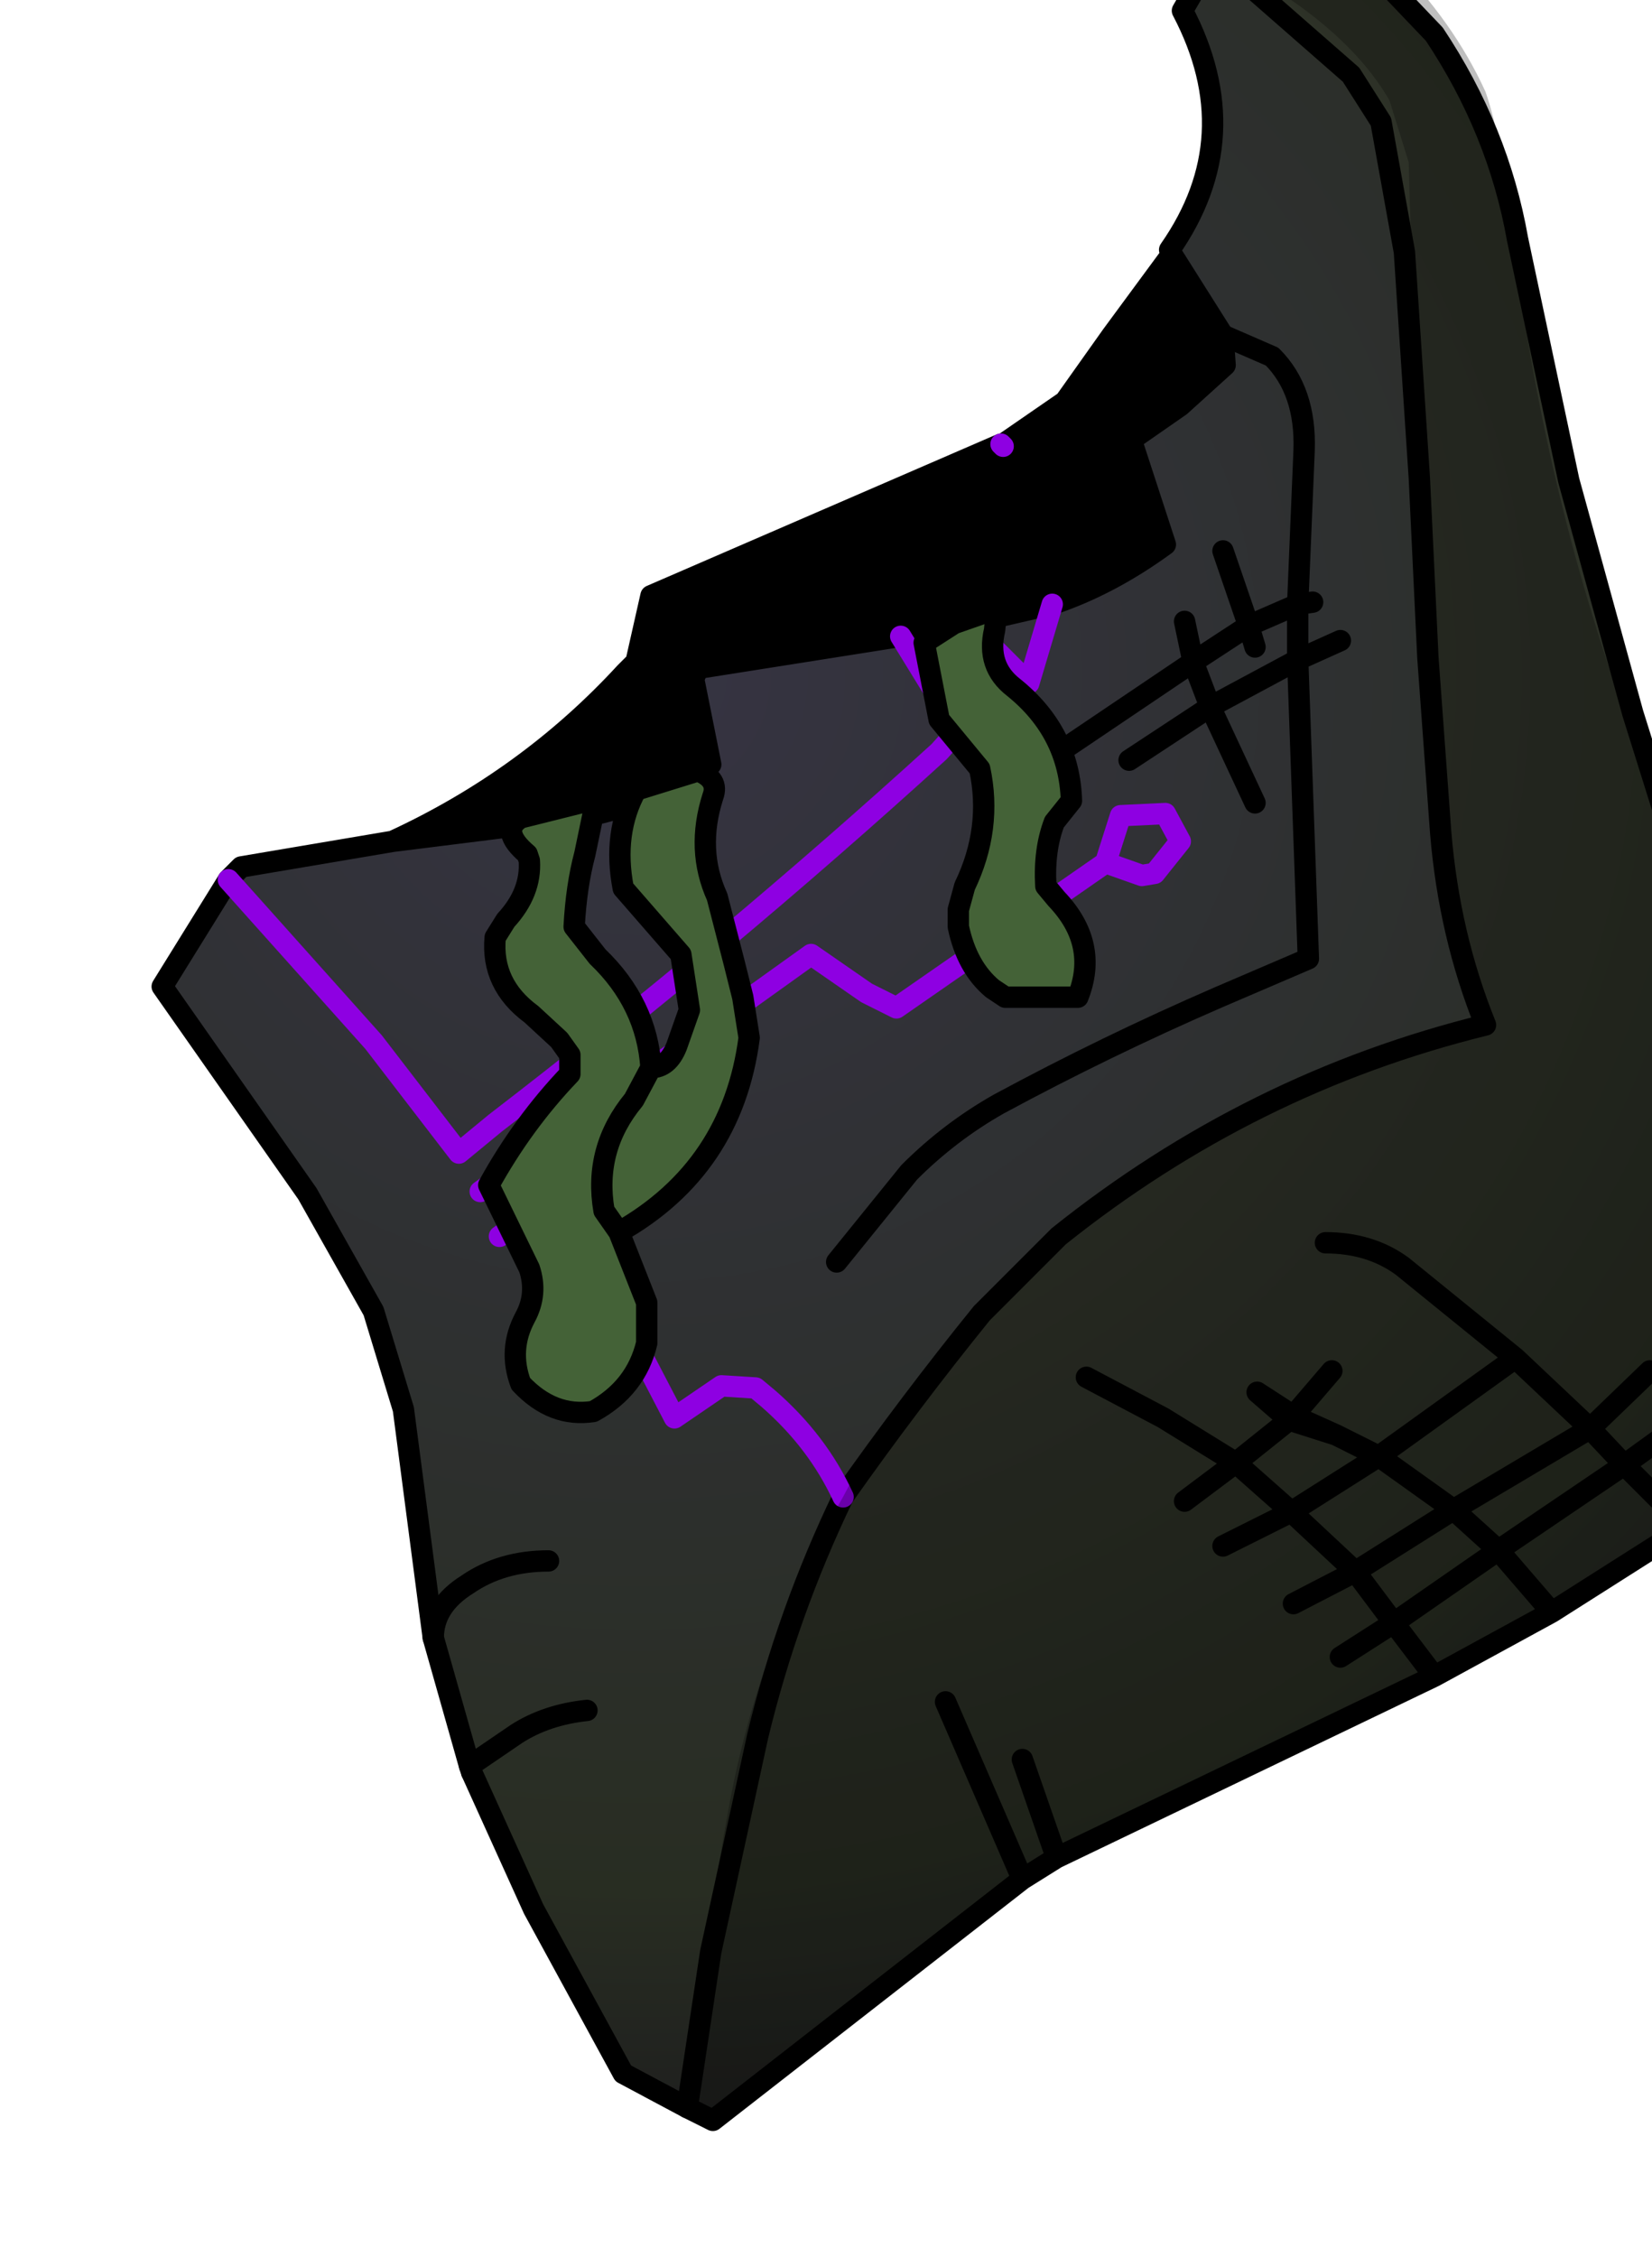 <?xml version="1.0" encoding="UTF-8" standalone="no"?>
<svg xmlns:xlink="http://www.w3.org/1999/xlink" height="52.85px" width="38.7px" xmlns="http://www.w3.org/2000/svg">
  <g transform="matrix(1.0, 0.0, 0.0, 1.0, 0.0, 0.0)">
    <path d="M28.45 -1.05 L28.95 -3.2 31.5 -1.4 33.6 0.8 Q35.1 3.05 35.55 5.6 L36.75 11.25 38.25 16.7 39.3 20.05 41.05 25.65 42.0 30.05 Q42.2 31.6 41.6 32.85 40.85 34.45 39.5 35.75 L38.05 34.3 35.1 36.3 36.35 37.75 35.1 36.3 38.05 34.3 39.5 35.75 36.35 37.75 33.6 39.25 32.65 38.0 31.4 38.8 32.65 38.0 33.6 39.25 24.75 43.5 23.95 44.0 16.7 49.65 16.1 49.35 16.65 45.7 17.75 40.65 Q18.45 37.75 19.75 35.05 21.3 32.85 23.0 30.75 L24.8 28.95 Q29.3 25.35 34.8 24.0 33.95 21.9 33.75 19.5 L33.45 15.4 33.25 11.2 32.9 5.9 32.35 2.85 31.65 1.75 28.45 -1.05 M22.15 39.85 L23.95 44.0 22.15 39.85 M38.65 32.1 L37.25 33.45 35.5 31.8 32.3 34.1 31.3 33.6 30.3 33.15 31.2 32.1 30.3 33.15 31.3 33.6 32.3 34.1 35.5 31.8 32.85 29.65 Q32.1 29.1 31.05 29.1 32.1 29.1 32.85 29.65 L35.5 31.8 37.25 33.45 38.65 32.1 M27.75 35.15 L28.95 34.25 30.25 35.4 32.3 34.1 34.05 35.35 35.1 36.3 32.65 38.0 31.75 36.8 32.65 38.0 35.1 36.3 34.05 35.35 31.75 36.8 30.25 35.4 28.65 36.2 30.25 35.4 31.75 36.8 34.05 35.35 32.3 34.1 30.25 35.4 28.95 34.25 27.75 35.15 M30.3 33.15 L29.45 32.6 30.2 33.25 28.95 34.25 27.25 33.2 25.45 32.25 27.25 33.2 28.95 34.25 30.2 33.25 29.45 32.6 30.3 33.15 30.2 33.25 31.3 33.6 30.2 33.25 30.3 33.15 M37.25 33.45 L34.05 35.35 37.25 33.45 38.05 34.3 38.95 33.65 Q39.3 33.4 38.95 33.4 39.3 33.4 38.95 33.65 L38.05 34.3 37.25 33.45 M23.95 41.2 L24.75 43.5 23.95 41.2 M30.3 37.55 L31.75 36.8 30.3 37.55" fill="url(#gradient0)" fill-rule="evenodd" stroke="none"/>
    <path d="M27.45 5.95 L28.65 7.85 28.7 8.55 27.65 9.5 26.5 10.3 27.3 12.75 Q26.0 13.7 24.65 14.15 L22.7 14.6 21.1 14.9 16.35 15.65 16.25 15.9 16.65 17.9 Q14.95 19.05 12.8 19.25 L9.2 19.7 Q12.35 18.25 14.65 15.75 L14.9 15.5 15.25 13.95 23.45 10.4 23.5 10.45 23.5 10.4 24.95 9.4 26.05 7.85 27.45 5.95" fill="#000000" fill-rule="evenodd" stroke="none"/>
    <path d="M28.45 -1.05 L31.65 1.75 32.35 2.85 32.9 5.9 33.25 11.2 33.45 15.4 33.75 19.5 Q33.95 21.9 34.8 24.0 29.3 25.35 24.8 28.95 L23.0 30.75 Q21.3 32.85 19.75 35.05 18.45 37.75 17.75 40.65 L16.65 45.7 16.1 49.35 14.6 48.55 12.5 44.7 11.05 41.5 11.0 41.35 10.15 38.35 9.45 33.0 8.75 30.7 7.2 27.95 3.8 23.1 5.35 20.6 8.75 24.4 10.75 27.0 11.6 26.3 Q17.0 22.15 22.0 17.6 L22.45 17.1 21.1 14.9 22.7 14.6 24.65 14.15 Q26.0 13.7 27.3 12.75 L26.5 10.3 27.65 9.5 28.7 8.55 28.65 7.85 27.45 5.95 27.4 5.85 Q29.25 3.2 27.7 0.25 L28.45 -1.05 M30.4 14.15 L30.55 10.55 Q30.6 9.15 29.8 8.35 L28.65 7.85 29.8 8.35 Q30.6 9.15 30.55 10.55 L30.4 14.15 30.75 14.1 30.4 14.15 29.25 14.65 29.4 15.15 29.25 14.65 30.4 14.15 30.4 15.45 28.35 16.55 27.95 15.5 27.75 14.55 27.95 15.5 29.25 14.65 28.65 12.9 29.25 14.65 27.95 15.5 28.35 16.55 30.4 15.45 30.4 14.15 M23.45 10.4 L23.5 10.4 23.5 10.45 23.45 10.4 M9.2 19.7 L12.8 19.25 Q14.95 19.05 16.65 17.9 L16.25 15.9 16.35 15.65 21.1 14.9 22.45 17.1 22.0 17.6 Q17.0 22.15 11.6 26.3 L10.75 27.0 8.75 24.4 5.35 20.6 5.65 20.3 9.2 19.7 M26.45 17.8 L28.35 16.55 29.4 18.8 28.35 16.55 26.45 17.8 M31.4 15.0 L30.4 15.45 31.4 15.0 M19.6 29.55 L21.3 27.45 Q22.25 26.5 23.4 25.85 25.9 24.5 28.55 23.35 L30.65 22.45 30.4 15.45 30.65 22.45 28.55 23.35 Q25.9 24.5 23.4 25.85 22.25 26.5 21.3 27.45 L19.6 29.55 M25.9 20.2 L26.75 20.5 27.05 20.45 27.65 19.7 27.3 19.05 26.25 19.1 25.9 20.2 21.0 23.6 20.3 23.25 19.0 22.35 11.25 27.9 19.0 22.35 20.3 23.25 21.0 23.6 25.9 20.2 26.25 19.1 27.3 19.05 27.65 19.7 27.05 20.45 26.75 20.5 25.9 20.2 M24.65 14.15 L24.1 16.0 22.7 14.6 24.1 16.0 24.65 14.15 M27.95 15.5 L23.5 18.5 27.95 15.5 M12.85 36.55 Q11.75 36.55 10.95 37.1 10.15 37.6 10.15 38.35 10.15 37.6 10.95 37.1 11.75 36.55 12.85 36.55 M16.1 25.85 L11.7 28.95 16.1 25.85 M13.9 29.55 L15.8 33.2 16.9 32.45 17.7 32.5 18.0 32.75 Q19.15 33.75 19.75 35.05 19.15 33.75 18.0 32.75 L17.7 32.5 16.9 32.45 15.8 33.2 13.9 29.55 13.35 28.85 13.9 29.55 14.4 29.05 Q14.3 28.55 13.75 28.55 L13.35 28.65 13.35 28.85 13.35 28.65 13.75 28.55 Q14.3 28.55 14.4 29.05 L13.9 29.55 M13.75 40.05 Q12.8 40.15 12.1 40.6 L11.0 41.35 12.1 40.6 Q12.8 40.15 13.75 40.05" fill="url(#gradient1)" fill-rule="evenodd" stroke="none"/>
    <path d="M39.5 35.75 Q40.85 34.45 41.6 32.85 42.2 31.6 42.0 30.05 L41.05 25.65 39.3 20.05 38.25 16.7 36.75 11.25 35.55 5.6 Q35.1 3.05 33.6 0.8 L31.5 -1.4 28.95 -3.2 28.45 -1.05 27.7 0.25 Q29.25 3.2 27.4 5.85 L27.45 5.95 28.65 7.85 28.7 8.55 27.65 9.5 26.5 10.3 27.3 12.75 Q26.0 13.7 24.65 14.15 L22.7 14.6 21.1 14.9 16.35 15.65 16.25 15.9 16.65 17.9 Q14.95 19.05 12.8 19.25 L9.2 19.7 5.65 20.3 5.35 20.6 3.8 23.1 7.2 27.95 8.75 30.7 9.45 33.0 10.15 38.35 11.0 41.35 M16.1 49.35 L16.7 49.65 23.95 44.0 22.15 39.85 M30.4 14.15 L30.75 14.1 M23.5 10.4 L23.45 10.4 15.25 13.95 14.9 15.5 14.65 15.75 Q12.35 18.25 9.2 19.7 M23.5 10.4 L24.95 9.4 26.05 7.85 27.45 5.95 M27.75 14.55 L27.95 15.5 29.25 14.65 28.65 12.9 M29.4 18.8 L28.35 16.55 26.45 17.8 M29.4 15.15 L29.25 14.65 30.4 14.15 M30.4 15.45 L31.4 15.0 M27.95 15.5 L28.35 16.55 30.4 15.45 M23.5 18.5 L27.95 15.5 M11.05 41.5 L12.5 44.7 14.6 48.55 16.1 49.35 M31.2 32.1 L30.3 33.15 31.3 33.6 32.3 34.1 35.5 31.8 32.85 29.65 Q32.1 29.1 31.05 29.1 M31.75 36.8 L32.65 38.0 35.1 36.3 34.05 35.35 31.75 36.8 30.25 35.4 28.65 36.2 M34.05 35.35 L32.3 34.1 30.25 35.4 28.95 34.25 27.75 35.15 M35.5 31.8 L37.25 33.45 38.65 32.1 M39.5 35.75 L38.05 34.3 35.1 36.3 36.35 37.75 39.5 35.75 M37.25 33.45 L38.05 34.3 38.95 33.65 Q39.3 33.4 38.95 33.4 M34.05 35.35 L37.25 33.45 M30.3 33.15 L30.2 33.25 31.3 33.6 M25.45 32.25 L27.25 33.2 28.95 34.25 30.2 33.25 29.45 32.6 30.3 33.15 M23.95 44.0 L24.75 43.5 23.95 41.2 M31.4 38.8 L32.65 38.0 33.6 39.25 36.35 37.75 M24.75 43.5 L33.6 39.25 M31.75 36.8 L30.3 37.55" fill="none" stroke="#000000" stroke-linecap="round" stroke-linejoin="round" stroke-width="0.5"/>
    <path d="M28.45 -1.05 L31.65 1.75 32.35 2.85 32.9 5.9 33.25 11.2 33.45 15.4 33.75 19.5 Q33.95 21.9 34.8 24.0 29.3 25.35 24.8 28.95 L23.0 30.75 Q21.3 32.85 19.75 35.05 18.45 37.75 17.75 40.65 L16.65 45.7 16.1 49.35 M28.65 7.85 L29.8 8.35 Q30.6 9.15 30.55 10.55 L30.4 14.15 30.4 15.45 30.65 22.45 28.55 23.35 Q25.9 24.5 23.4 25.85 22.25 26.5 21.3 27.45 L19.6 29.55 M10.15 38.35 Q10.15 37.6 10.95 37.1 11.75 36.55 12.85 36.55 M11.0 41.35 L12.1 40.6 Q12.8 40.15 13.75 40.05 M11.0 41.35 L11.05 41.5" fill="none" stroke="#000000" stroke-linecap="round" stroke-linejoin="round" stroke-width="0.5"/>
    <path d="M23.45 10.4 L23.5 10.45 M22.7 14.6 L24.1 16.0 24.65 14.15 M5.35 20.6 L8.75 24.4 10.75 27.0 11.6 26.3 Q17.0 22.15 22.0 17.6 L22.45 17.1 21.1 14.9 M11.25 27.9 L19.0 22.35 20.3 23.25 21.0 23.6 25.9 20.2 26.25 19.1 27.3 19.05 27.65 19.7 27.05 20.45 26.75 20.5 25.9 20.2 M13.35 28.85 L13.9 29.55 14.4 29.05 Q14.3 28.55 13.75 28.55 L13.35 28.65 13.35 28.85 M19.75 35.05 Q19.15 33.75 18.0 32.75 L17.7 32.5 16.9 32.45 15.8 33.2 13.9 29.55 M11.7 28.95 L16.1 25.85" fill="none" stroke="#8e00e2" stroke-linecap="round" stroke-linejoin="round" stroke-width="0.5"/>
    <path d="M28.45 -1.05 L28.95 -3.2 Q31.1 -2.45 32.6 -0.95 34.05 0.5 34.8 2.15 35.2 3.3 35.45 5.6 36.15 11.4 38.1 16.8 L40.5 23.35 Q42.15 27.6 42.5 32.35 L42.4 33.15 42.0 33.8 39.35 36.0 Q35.0 39.05 30.1 40.9 23.15 43.45 17.9 48.9 17.5 49.35 16.7 49.65 L16.1 49.35 Q16.5 45.45 17.05 42.45 17.75 38.5 19.75 35.05 20.5 33.6 21.5 32.3 22.8 30.55 24.4 29.15 28.95 25.15 34.8 24.0 33.85 22.45 33.7 20.65 L33.3 14.25 33.0 3.8 32.55 2.35 Q31.45 0.45 28.45 -1.05" fill="#000000" fill-opacity="0.251" fill-rule="evenodd" stroke="none"/>
    <path d="M23.35 14.25 L23.3 14.75 Q23.1 15.6 23.75 16.1 25.05 17.15 25.1 18.75 L24.7 19.25 Q24.45 19.9 24.5 20.75 L24.75 21.05 Q25.75 22.1 25.25 23.35 L23.55 23.35 23.25 23.15 Q22.65 22.65 22.45 21.7 L22.45 21.3 22.6 20.75 Q23.25 19.4 22.95 18.0 L22.0 16.85 21.65 15.05 22.35 14.6 23.35 14.25 M13.8 18.75 L13.95 18.8 13.7 20.0 Q13.5 20.75 13.45 21.7 L14.0 22.4 Q15.15 23.5 15.25 25.0 15.65 25.0 15.85 24.5 L16.15 23.65 15.95 22.35 14.6 20.8 Q14.35 19.5 14.9 18.5 L16.35 18.05 Q16.85 18.25 16.7 18.65 16.3 19.9 16.8 21.0 L17.2 22.55 17.4 23.35 17.55 24.3 Q17.15 27.35 14.5 28.85 L15.15 30.5 15.15 31.45 Q14.9 32.5 13.9 33.05 12.95 33.2 12.2 32.4 11.9 31.6 12.3 30.85 12.6 30.3 12.4 29.7 L11.45 27.75 Q12.25 26.3 13.35 25.15 L13.35 24.7 13.1 24.35 12.45 23.75 Q11.5 23.05 11.6 21.95 L11.85 21.55 Q12.45 20.9 12.4 20.15 L12.35 20.0 Q11.7 19.45 12.2 19.15 L13.8 18.75 M15.25 25.0 L14.85 25.75 Q13.9 26.9 14.15 28.35 L14.5 28.85 14.15 28.35 Q13.9 26.9 14.85 25.75 L15.25 25.0" fill="#446237" fill-rule="evenodd" stroke="none"/>
    <path d="M23.35 14.25 L22.35 14.6 21.65 15.05 22.0 16.85 22.95 18.0 Q23.25 19.4 22.6 20.75 L22.45 21.3 22.45 21.7 Q22.65 22.65 23.25 23.15 L23.55 23.35 25.25 23.35 Q25.75 22.1 24.75 21.05 L24.5 20.75 Q24.45 19.9 24.7 19.25 L25.1 18.75 Q25.05 17.15 23.75 16.1 23.1 15.6 23.3 14.75 L23.35 14.25 M13.95 18.8 L13.95 18.75 13.8 18.75 12.2 19.15 Q11.7 19.45 12.35 20.0 L12.4 20.15 Q12.45 20.9 11.85 21.55 L11.6 21.95 Q11.5 23.05 12.45 23.75 L13.1 24.35 13.35 24.7 13.35 25.15 Q12.25 26.3 11.45 27.75 L12.4 29.7 Q12.6 30.3 12.3 30.85 11.9 31.6 12.2 32.4 12.95 33.2 13.9 33.05 14.9 32.5 15.15 31.45 L15.15 30.5 14.5 28.85 14.15 28.35 Q13.9 26.9 14.85 25.75 L15.25 25.0 Q15.15 23.5 14.0 22.4 L13.45 21.7 Q13.5 20.75 13.7 20.0 L13.95 18.8 M15.25 25.0 Q15.65 25.0 15.85 24.5 L16.15 23.65 15.95 22.35 14.6 20.8 Q14.35 19.5 14.9 18.5 L16.35 18.05 Q16.85 18.25 16.7 18.65 16.3 19.9 16.8 21.0 L17.2 22.55 17.4 23.35 17.55 24.3 Q17.15 27.35 14.5 28.85" fill="none" stroke="#000000" stroke-linecap="round" stroke-linejoin="round" stroke-width="0.5"/>
  </g>
  <defs>
    <radialGradient cx="0" cy="0" gradientTransform="matrix(0.043, 0.0, 0.0, 0.042, 14.95, 15.8)" gradientUnits="userSpaceOnUse" id="gradient0" r="819.2" spreadMethod="pad">
      <stop offset="0.0" stop-color="#3f4039"/>
      <stop offset="0.827" stop-color="#282d22"/>
      <stop offset="1.0" stop-color="#1e1e1e"/>
    </radialGradient>
    <radialGradient cx="0" cy="0" gradientTransform="matrix(0.043, 0.0, 0.0, 0.042, 14.95, 15.8)" gradientUnits="userSpaceOnUse" id="gradient1" r="819.2" spreadMethod="pad">
      <stop offset="0.0" stop-color="#363443"/>
      <stop offset="0.827" stop-color="#282d22"/>
      <stop offset="1.0" stop-color="#1e1e1e"/>
    </radialGradient>
  </defs>
</svg>
